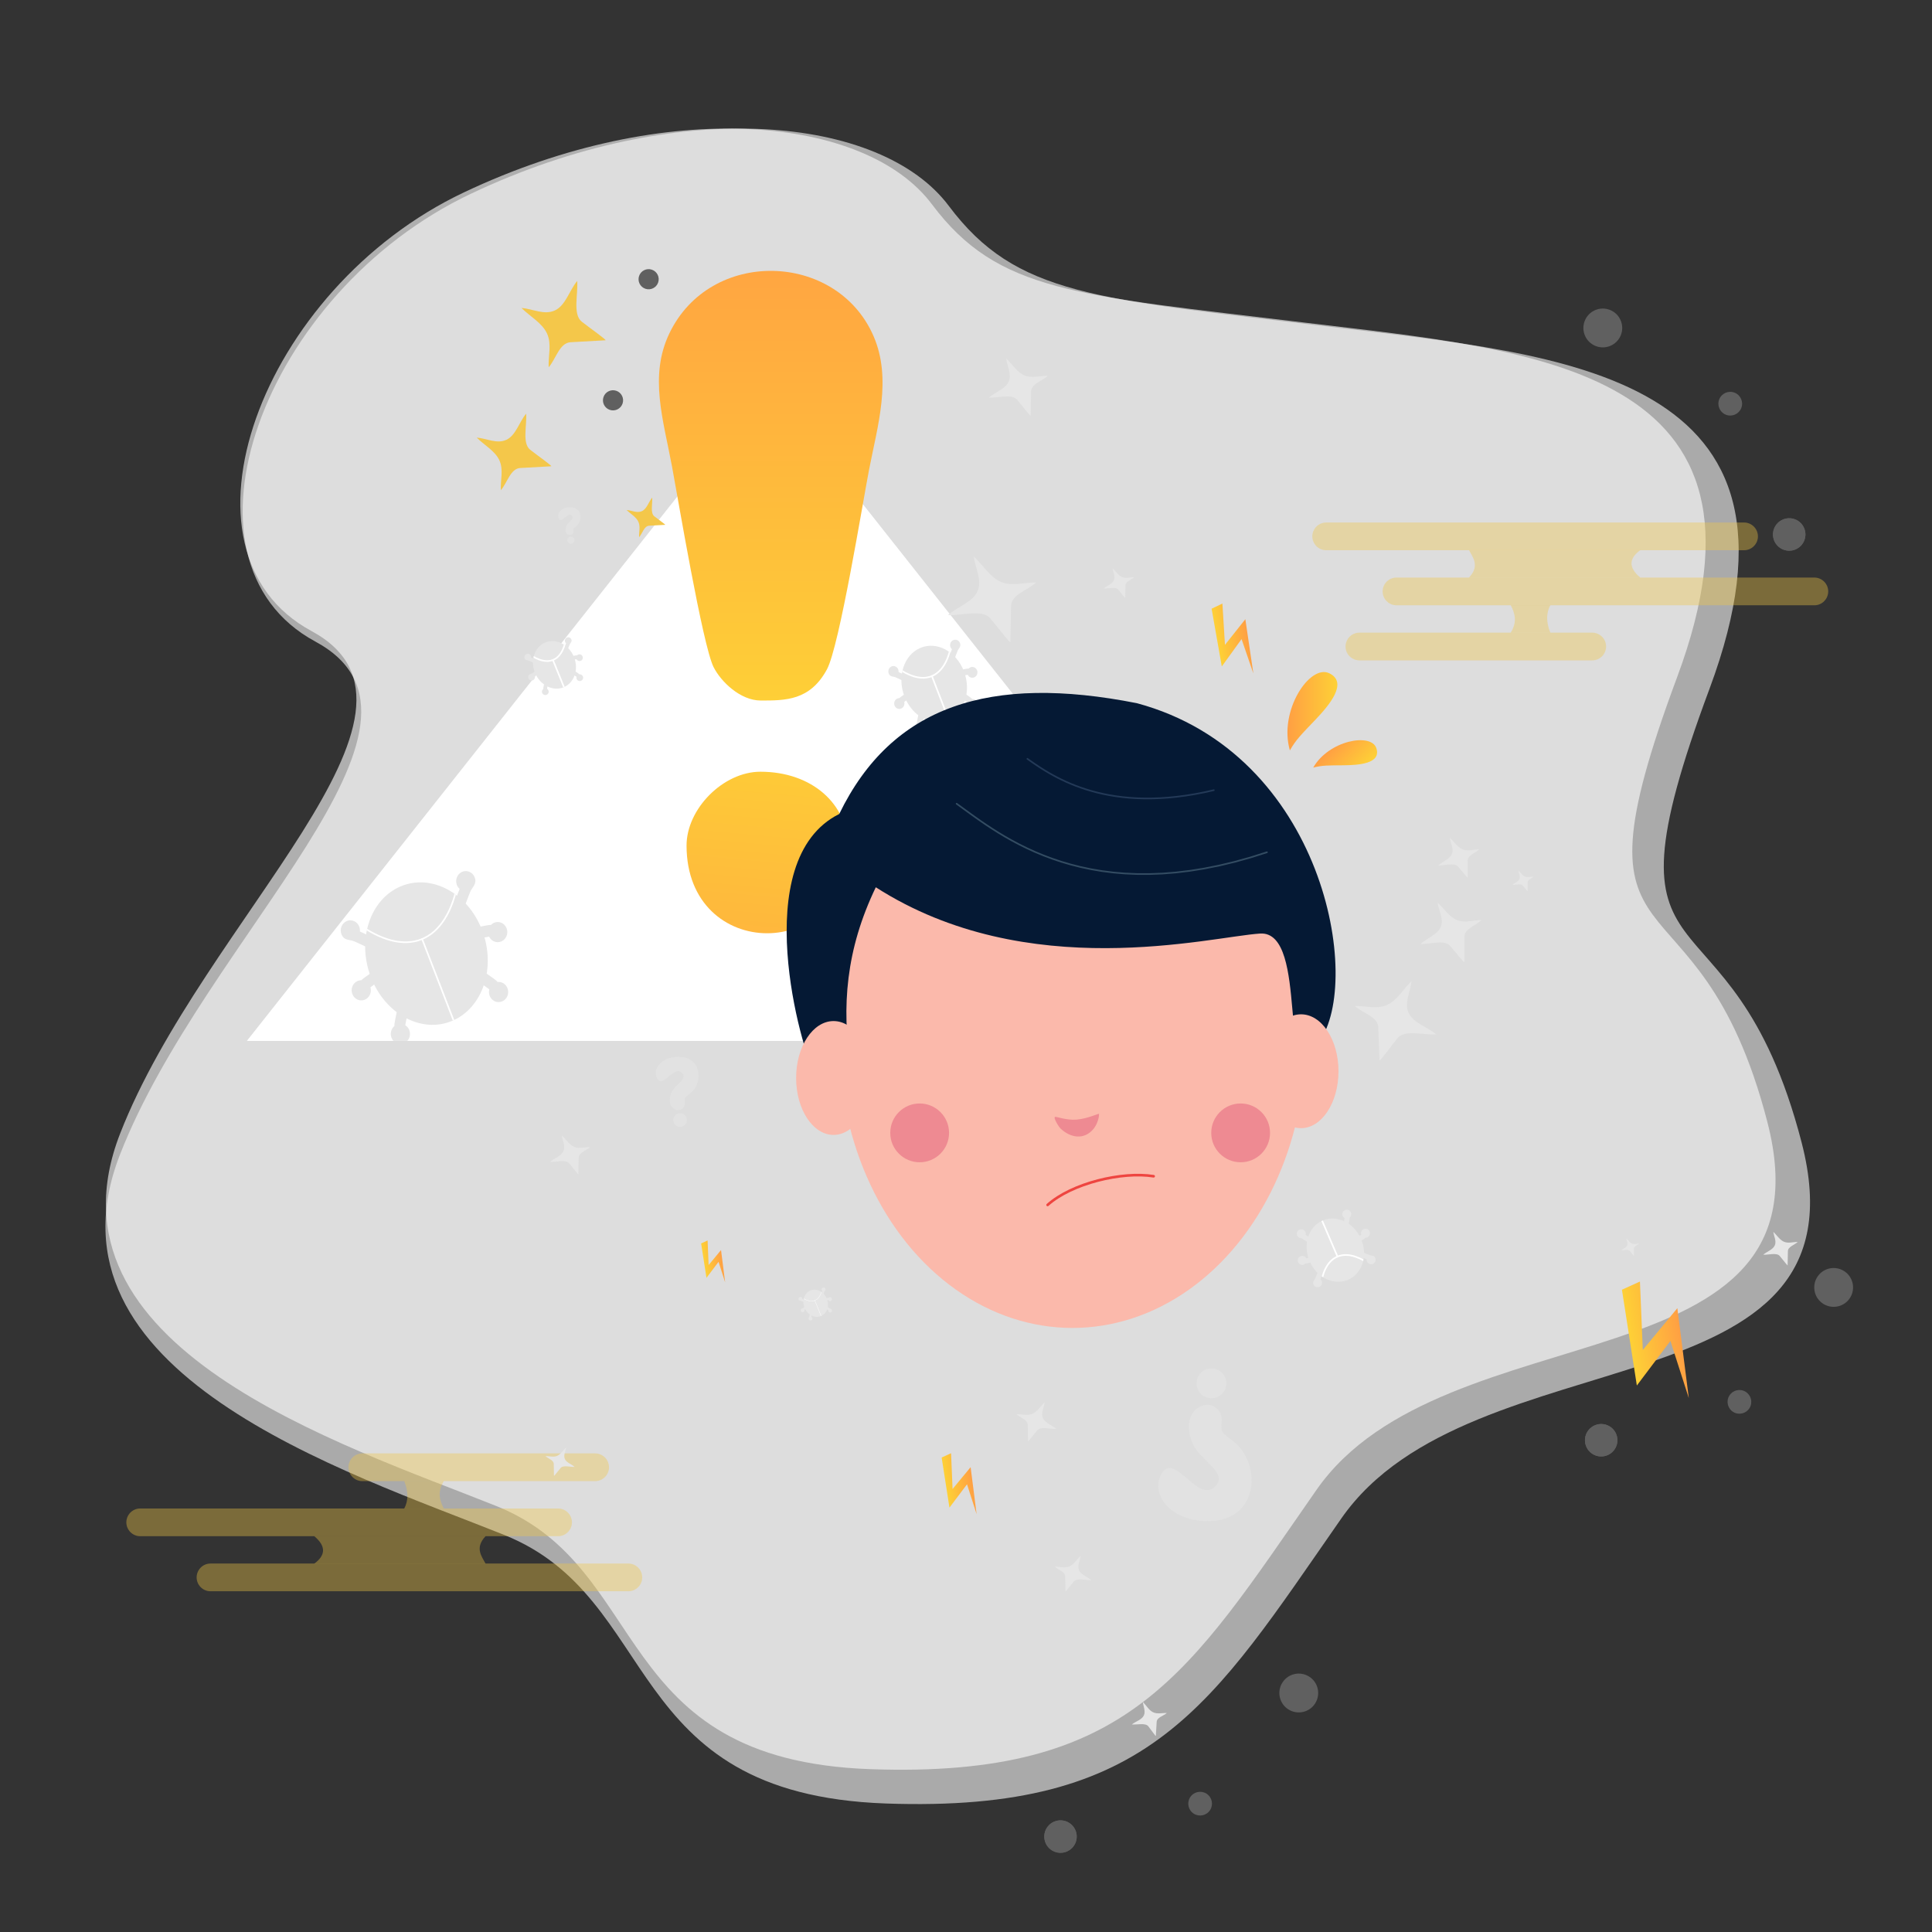 <?xml version="1.0" encoding="UTF-8"?>
<!DOCTYPE svg PUBLIC "-//W3C//DTD SVG 1.1//EN" "http://www.w3.org/Graphics/SVG/1.1/DTD/svg11.dtd">
<!-- Creator: CorelDRAW 2019 (64-Bit) -->
<svg xmlns="http://www.w3.org/2000/svg" xml:space="preserve" width="500mm" height="500mm" version="1.1" shape-rendering="geometricPrecision" text-rendering="geometricPrecision" image-rendering="optimizeQuality" fill-rule="evenodd" clip-rule="evenodd"
viewBox="0 0 50000 50000"
 xmlns:xlink="http://www.w3.org/1999/xlink">
 <rect x="0" y="0" width="50000" height="50000" fill="#333333" stroke="none"/>
 <defs>
   <clipPath id="id0">
    <path d="M-2.07 2.07l50000 0 0 50000 -50000 0 0 -50000z"/>
   </clipPath>
       <linearGradient id="id1" gradientUnits="userSpaceOnUse" x1="42189.55" y1="34821.41" x2="43532.87" y2="34598.56">
        <stop offset="0" stop-opacity="1" stop-color="#FED136"/>
        <stop offset="1" stop-opacity="1" stop-color="#FF9F43"/>
       </linearGradient>
       <linearGradient id="id2" gradientUnits="userSpaceOnUse" x1="31503.23" y1="16623.74" x2="32312.87" y2="16472.8">
        <stop offset="0" stop-opacity="1" stop-color="#FED136"/>
        <stop offset="1" stop-opacity="1" stop-color="#FF9F43"/>
       </linearGradient>
       <clipPath id="id3">
        <path d="M-2.07 1065.55l42170.54 0 0 34708.25 -42170.54 0 0 -34708.25z"/>
       </clipPath>
       <clipPath id="id4">
        <path d="M-2.07 2.07l50000 0 0 50000 -50000 0 0 -50000z"/>
       </clipPath>
      <clipPath id="id5">
       <path d="M19851.94 9912.75l6731.64 8512.76 6731.62 8512.76 -13463.26 0 -13463.27 0 6731.63 -8512.76 6731.64 -8512.76z"/>
      </clipPath>
        <clipPath id="id6">
         <path d="M10365.03 22940.89c793.58,-338.6 1737.66,165.12 2108.74,1125.04 371.08,959.93 28.64,2012.57 -764.94,2351.17 -793.58,338.6 -1737.66,-165.11 -2108.74,-1125.04 -371.08,-959.93 -28.64,-2012.57 764.94,-2351.17z"/>
        </clipPath>
        <clipPath id="id7">
         <path d="M19851.94 9912.75l6731.64 8512.76 6731.62 8512.76 -13463.26 0 -13463.27 0 6731.63 -8512.76 6731.64 -8512.76z"/>
        </clipPath>
        <clipPath id="id8">
         <path d="M23817.43 16768.37c424.61,-181.17 929.75,88.35 1128.3,601.97 198.55,513.62 15.32,1076.84 -409.29,1258.01 -424.61,181.17 -929.75,-88.34 -1128.3,-601.96 -198.55,-513.62 -15.32,-1076.85 409.29,-1258.02z"/>
        </clipPath>
        <clipPath id="id9">
         <path d="M19851.94 9912.75l6731.64 8512.76 6731.62 8512.76 -13463.26 0 -13463.27 0 6731.63 -8512.76 6731.64 -8512.76z"/>
        </clipPath>
      <clipPath id="id10">
       <path d="M-2.07 2.07l50000 0 0 50000 -50000 0 0 -50000z"/>
      </clipPath>
        <linearGradient id="id11" gradientUnits="userSpaceOnUse" x1="20355.12" y1="5164.01" x2="20355.24" y2="18695.33">
         <stop offset="0" stop-opacity="1" stop-color="#FF9F43"/>
         <stop offset="1" stop-opacity="1" stop-color="#FED136"/>
        </linearGradient>
        <linearGradient id="id12" gradientUnits="userSpaceOnUse" x1="17847.21" y1="29383.08" x2="18874.65" y2="18308.36">
         <stop offset="0" stop-opacity="1" stop-color="#FF9F43"/>
         <stop offset="1" stop-opacity="1" stop-color="#FED136"/>
        </linearGradient>
       <linearGradient id="id13" gradientUnits="userSpaceOnUse" x1="24481.73" y1="38475.29" x2="25184.26" y2="38358.74">
        <stop offset="0" stop-opacity="1" stop-color="#FED136"/>
        <stop offset="1" stop-opacity="1" stop-color="#FF9F43"/>
       </linearGradient>
       <linearGradient id="id14" gradientUnits="userSpaceOnUse" x1="18221.74" y1="32698.36" x2="18704.42" y2="32618.28">
        <stop offset="0" stop-opacity="1" stop-color="#FED136"/>
        <stop offset="1" stop-opacity="1" stop-color="#FF9F43"/>
       </linearGradient>
       <clipPath id="id15">
        <path d="M14113.81 16626.39c278.37,-113.06 609.53,55.13 739.7,375.64 130.17,320.5 10.05,671.97 -268.33,785.02 -278.37,113.06 -609.54,-55.13 -739.7,-375.63 -130.17,-320.51 -10.05,-671.98 268.33,-785.03z"/>
       </clipPath>
       <clipPath id="id16">
        <path d="M-2.07 2.07l50000 0 0 50000 -50000 0 0 -50000z"/>
       </clipPath>
       <clipPath id="id17">
        <path d="M34887.85 33120.91c-367.89,158.02 -813.59,-57.28 -995.53,-480.86 -181.94,-423.58 -31.22,-895.06 336.67,-1053.08 367.9,-158.02 813.6,57.28 995.54,480.86 181.94,423.59 31.22,895.06 -336.68,1053.08z"/>
       </clipPath>
       <clipPath id="id18">
        <path d="M-2.07 2.07l50000 0 0 50000 -50000 0 0 -50000z"/>
       </clipPath>
      <clipPath id="id19">
       <path d="M20975.33 33396.39c159.15,-64.63 348.47,31.52 422.89,214.76 74.42,183.23 5.74,384.16 -153.4,448.8 -159.15,64.63 -348.48,-31.52 -422.89,-214.76 -74.42,-183.23 -5.75,-384.16 153.4,-448.8z"/>
      </clipPath>
      <clipPath id="id20">
       <path d="M-2.07 2.07l50000 0 0 50000 -50000 0 0 -50000z"/>
      </clipPath>
        <linearGradient id="id21" gradientUnits="userSpaceOnUse" x1="33318.86" y1="18406.21" x2="34611" y2="18406.21">
         <stop offset="0" stop-opacity="1" stop-color="#FF9F43"/>
         <stop offset="1" stop-opacity="1" stop-color="#FED136"/>
        </linearGradient>
        <linearGradient id="id22" gradientUnits="userSpaceOnUse" x1="34507.01" y1="19292.5" x2="35193.55" y2="19999.49">
         <stop offset="0" stop-opacity="1" stop-color="#FF9F43"/>
         <stop offset="1" stop-opacity="1" stop-color="#FED136"/>
        </linearGradient>
 </defs>
 <g id="Layer_x0020_1">
  <g>
  </g>
  <g clip-path="url(#id0)">
   <g>
    <g id="_1713442068816">
     <g>
      <path fill="#F4F4F4" fill-opacity="0.62" d="M8162.2 16604.16c-3893.39,-2101.22 -1352.32,-9042.37 4023.69,-11589.48 5376.02,-2547.11 10619.27,-2020.14 12368.34,313.37 1749.08,2333.5 3793.48,2397.5 9875.02,3129.29 6081.55,731.79 12862.27,1179.89 9813.24,9367.2 -3049.02,8187.31 541.36,4633.18 2383.57,11743.88 1842.22,7110.7 -8532.85,4879.11 -11910.88,9726.34 -3378.03,4847.23 -4898.82,7626.48 -11794.21,7379.39 -6895.4,-247.1 -5770.86,-5309.18 -9875.02,-6951.64 -4104.16,-1642.45 -12144.82,-4188.72 -9941.38,-9840.7 2203.44,-5651.98 8951.03,-11176.42 5057.63,-13277.65z"/>
      <path fill="#FCFCFC" fill-opacity="0.62" d="M8062.52 16332.12c-3813.58,-2058.15 -1324.6,-8857 3941.2,-11351.89 5265.81,-2494.9 10401.57,-1978.73 12114.79,306.94 1713.22,2285.67 3715.71,2348.35 9672.58,3065.14 5956.87,716.79 12598.58,1155.71 9612.07,9175.17 -2986.52,8019.47 530.26,4538.2 2334.7,11503.13 1804.45,6964.93 -8357.93,4779.09 -11666.7,9526.95 -3308.78,4747.86 -4798.39,7470.14 -11552.43,7228.11 -6754.04,-242.04 -5652.55,-5200.34 -9672.58,-6809.13 -4020.03,-1608.78 -11895.85,-4102.85 -9737.58,-9638.97 2158.27,-5536.11 8767.53,-10947.3 4953.95,-13005.45z"/>
     </g>
     <g>
      <path fill="#F4C74A" fill-opacity="0.212" d="M15402.61 37613.98l-6025.7 0c-197.2,0 -358.55,161.33 -358.55,358.54l0 0.06c0,197.21 161.35,358.54 358.55,358.54l6025.7 0c197.21,0 358.55,-161.33 358.55,-358.54l0 -0.06c0,-197.21 -161.34,-358.54 -358.55,-358.54z"/>
      <path fill="#F4C74A" fill-opacity="0.212" d="M14442.83 39039.56l-10814.17 0c-197.16,0 -358.57,161.33 -358.57,358.54l0 0.06c0,197.21 161.41,358.54 358.57,358.54l10814.17 0c197.28,0 358.57,-161.33 358.57,-358.54l0 -0.06c0,-197.21 -161.29,-358.54 -358.57,-358.54z"/>
      <path fill="#F4C74A" fill-opacity="0.212" d="M16261.95 40464.34l-10814.17 0c-197.16,0 -358.57,161.33 -358.57,358.54l0 0.05c0,197.22 161.41,358.54 358.57,358.54l10814.17 0c197.28,0 358.57,-161.32 358.57,-358.54l0 -0.05c0,-197.21 -161.29,-358.54 -358.57,-358.54z"/>
      <path fill="#F4C74A" fill-opacity="0.212" d="M11486.51 38331.12c-341.6,0 -683.13,0 -1024.73,0 110.88,273.21 107.44,508.91 0,710.41 341.6,0 683.13,0 1024.73,0 -110.96,-211.04 -172.63,-433.46 0,-710.41z"/>
      <path fill="#F4C74A" fill-opacity="0.212" d="M12565.88 39756.21c-1477.57,0 -2954.82,0 -4432.4,0 327.37,273.21 277.56,508.97 0,710.41 1477.58,0 2954.83,0 4432.4,0 -100.87,-189.46 -284.86,-407.16 0,-710.41z"/>
      <path fill="#F4C74A" fill-opacity="0.212" d="M15402.61 37613.98l-6025.7 0c-197.2,0 -358.55,161.33 -358.55,358.54l0 0.06c0,197.21 161.35,358.54 358.55,358.54l6025.7 0c197.21,0 358.55,-161.33 358.55,-358.54l0 -0.06c0,-197.21 -161.34,-358.54 -358.55,-358.54z"/>
      <path fill="#F4C74A" fill-opacity="0.212" d="M14442.83 39039.56l-10814.17 0c-197.16,0 -358.57,161.33 -358.57,358.54l0 0.06c0,197.21 161.41,358.54 358.57,358.54l10814.17 0c197.28,0 358.57,-161.33 358.57,-358.54l0 -0.06c0,-197.21 -161.29,-358.54 -358.57,-358.54z"/>
      <path fill="#F4C74A" fill-opacity="0.212" d="M16261.95 40464.34l-10814.17 0c-197.16,0 -358.57,161.33 -358.57,358.54l0 0.05c0,197.22 161.41,358.54 358.57,358.54l10814.17 0c197.28,0 358.57,-161.32 358.57,-358.54l0 -0.05c0,-197.21 -161.29,-358.54 -358.57,-358.54z"/>
      <path fill="#F4C74A" fill-opacity="0.212" d="M11486.51 38331.12c-341.6,0 -683.13,0 -1024.73,0 110.88,273.21 107.44,508.91 0,710.41 341.6,0 683.13,0 1024.73,0 -110.96,-211.04 -172.63,-433.46 0,-710.41z"/>
      <path fill="#F4C74A" fill-opacity="0.212" d="M12565.88 39756.21c-1477.57,0 -2954.82,0 -4432.4,0 327.37,273.21 277.56,508.97 0,710.41 1477.58,0 2954.83,0 4432.4,0 -100.87,-189.46 -284.86,-407.16 0,-710.41z"/>
     </g>
     <g>
      <path fill="#F4C74A" fill-opacity="0.212" d="M35181.27 17090.2l6025.7 0c197.2,0 358.55,-161.33 358.55,-358.54l0 -0.06c0,-197.21 -161.35,-358.54 -358.55,-358.54l-6025.7 0c-197.21,0 -358.55,161.33 -358.55,358.54l0 0.06c0,197.21 161.34,358.54 358.55,358.54z"/>
      <path fill="#F4C74A" fill-opacity="0.212" d="M36141.05 15664.61l10814.17 0c197.16,0 358.57,-161.32 358.57,-358.54l0 -0.05c0,-197.21 -161.41,-358.54 -358.57,-358.54l-10814.17 0c-197.28,0 -358.57,161.33 -358.57,358.54l0 0.05c0,197.22 161.29,358.54 358.57,358.54z"/>
      <path fill="#F4C74A" fill-opacity="0.212" d="M34321.93 14239.84l10814.17 0c197.16,0 358.57,-161.33 358.57,-358.54l0 -0.06c0,-197.21 -161.41,-358.53 -358.57,-358.53l-10814.17 0c-197.28,0 -358.57,161.32 -358.57,358.53l0 0.06c0,197.21 161.29,358.54 358.57,358.54z"/>
      <path fill="#F4C74A" fill-opacity="0.212" d="M39097.37 16373.06c341.6,0 683.13,0 1024.73,0 -110.88,-273.21 -107.44,-508.91 0,-710.41 -341.6,0 -683.13,0 -1024.73,0 110.96,211.04 172.63,433.46 0,710.41z"/>
      <path fill="#F4C74A" fill-opacity="0.212" d="M38018 14947.97c1477.57,0 2954.82,0 4432.4,0 -327.37,-273.21 -277.56,-508.97 0,-710.41 -1477.58,0 -2954.83,0 -4432.4,0 100.87,189.46 284.86,407.16 0,710.41z"/>
      <path fill="#F4C74A" fill-opacity="0.212" d="M35181.27 17090.2l6025.7 0c197.2,0 358.55,-161.33 358.55,-358.54l0 -0.06c0,-197.21 -161.35,-358.54 -358.55,-358.54l-6025.7 0c-197.21,0 -358.55,161.33 -358.55,358.54l0 0.06c0,197.21 161.34,358.54 358.55,358.54z"/>
      <path fill="#F4C74A" fill-opacity="0.212" d="M36141.05 15664.61l10814.17 0c197.16,0 358.57,-161.32 358.57,-358.54l0 -0.05c0,-197.21 -161.41,-358.54 -358.57,-358.54l-10814.17 0c-197.28,0 -358.57,161.33 -358.57,358.54l0 0.05c0,197.22 161.29,358.54 358.57,358.54z"/>
      <path fill="#F4C74A" fill-opacity="0.212" d="M34321.93 14239.84l10814.17 0c197.16,0 358.57,-161.33 358.57,-358.54l0 -0.06c0,-197.21 -161.41,-358.53 -358.57,-358.53l-10814.17 0c-197.28,0 -358.57,161.32 -358.57,358.53l0 0.06c0,197.21 161.29,358.54 358.57,358.54z"/>
      <path fill="#F4C74A" fill-opacity="0.212" d="M39097.37 16373.06c341.6,0 683.13,0 1024.73,0 -110.88,-273.21 -107.44,-508.91 0,-710.41 -341.6,0 -683.13,0 -1024.73,0 110.96,211.04 172.63,433.46 0,710.41z"/>
      <path fill="#F4C74A" fill-opacity="0.212" d="M38018 14947.97c1477.57,0 2954.82,0 4432.4,0 -327.37,-273.21 -277.56,-508.97 0,-710.41 -1477.58,0 -2954.83,0 -4432.4,0 100.87,189.46 284.86,407.16 0,710.41z"/>
     </g>
     <g>
      <path fill="#606060" d="M41014.07 8301.17c103.13,-257.59 395.55,-382.8 653.15,-279.67 257.59,103.14 382.8,395.55 279.66,653.15 -103.13,257.59 -395.55,382.8 -653.14,279.67 -257.6,-103.14 -382.81,-395.55 -279.67,-653.15z"/>
      <path fill="#606060" d="M44493.76 10333.51c-63,157.34 13.48,335.95 170.82,398.95 157.34,62.99 335.95,-13.49 398.95,-170.83 62.99,-157.34 -13.49,-335.95 -170.83,-398.94 -157.34,-63 -335.95,13.48 -398.94,170.82z"/>
      <path fill="#606060" d="M45914.66 13676.19c86.19,-215.27 330.56,-319.9 545.83,-233.71 215.26,86.19 319.9,330.56 233.71,545.82 -86.19,215.27 -330.56,319.91 -545.82,233.72 -215.27,-86.19 -319.91,-330.56 -233.72,-545.83z"/>
      <path fill="#606060" d="M45914.66 13676.19c86.19,-215.27 330.56,-319.9 545.83,-233.71 215.26,86.19 319.9,330.56 233.71,545.82 -86.19,215.27 -330.56,319.91 -545.82,233.72 -215.27,-86.19 -319.91,-330.56 -233.72,-545.83z"/>
     </g>
     <g>
      <path fill="#606060" d="M47710.29 32886.01c238.9,141.13 318.16,449.2 177.03,688.1 -141.14,238.9 -449.2,318.15 -688.1,177.02 -238.9,-141.13 -318.16,-449.19 -177.02,-688.09 141.13,-238.91 449.19,-318.16 688.09,-177.03z"/>
      <path fill="#606060" d="M45172.12 36015.92c-145.92,-86.2 -334.09,-37.8 -420.29,108.13 -86.21,145.92 -37.8,334.08 108.12,420.29 145.92,86.2 334.09,37.79 420.3,-108.13 86.2,-145.92 37.79,-334.09 -108.13,-420.29z"/>
      <path fill="#606060" d="M41652.15 36911.62c199.65,117.94 265.88,375.39 147.93,575.04 -117.94,199.64 -375.38,265.87 -575.03,147.93 -199.65,-117.94 -265.88,-375.39 -147.94,-575.03 117.95,-199.65 375.39,-265.88 575.04,-147.94z"/>
      <path fill="#606060" d="M41652.15 36911.62c199.65,117.94 265.88,375.39 147.93,575.04 -117.94,199.64 -375.38,265.87 -575.03,147.93 -199.65,-117.94 -265.88,-375.39 -147.94,-575.03 117.95,-199.65 375.39,-265.88 575.04,-147.94z"/>
     </g>
     <g>
      <polygon fill="url(#id1)" points="41975.59,33377.6 42441.55,33166.04 42515.41,34936.71 43409.59,33855.41 43706.32,36183.34 43230.7,34703.04 42361.34,35856.91 "/>
      <polygon fill="url(#id2)" points="31356.45,15753.23 31635.68,15619.69 31701.67,16689.54 32229.37,16024.89 32436.85,17429.05 32131.4,16539.62 31619.59,17247.85 "/>
      <g>
      </g>
    
      <g clip-path="url(#id4)">
      </g>
      <polygon fill="white" points="19851.94,9912.75 26583.58,18425.51 33315.2,26938.27 19851.94,26938.27 6388.67,26938.27 13120.3,18425.51 "/>
     </g>
     <g clip-path="url(#id5)">
      <g>
       <g>
        <path id="1" fill="#E6E6E6" d="M9313.76 24106.97l251.8 116.43c70.42,32.58 102.68,119.74 71.66,193.76l-0.02 0.04c-31,73.98 -113.97,107.87 -184.42,75.31l-271.35 -125.5c-125.38,-58.04 -277.99,-15.38 -345.31,-189.54 -51.67,-133.66 9.6,-286.05 136.81,-340.33 127.22,-54.28 272.28,10.08 323.94,143.73 16.01,41.4 21.14,84.59 16.89,126.1z"/>
        <path fill="#E6E6E6" d="M10455.48 26999.63c127.22,-54.29 188.48,-206.68 136.82,-340.33 -21.31,-55.13 -58.49,-98.43 -103.78,-126.53l52.57 -279.53c14.9,-79.35 -34.67,-157.02 -110.15,-172.69l-0.06 0c-75.47,-15.67 -149.45,36.36 -164.35,115.68 -13.47,71.57 -67.18,297.29 -58.49,356.15 -84.79,70.15 -119.13,193.22 -76.5,303.51 51.67,133.65 196.72,198.02 323.94,143.74z"/>
        <path fill="#E6E6E6" d="M9442.76 25871.12c120.83,-51.55 182.13,-191.58 143.72,-320.05l194.86 -140.79c63.42,-45.81 79.6,-137.79 36,-204.41l-0.04 -0.02c-43.6,-66.62 -131.14,-83.66 -194.54,-37.82 -60.9,43.99 -228.16,150.93 -269.43,199.83 -32.49,-0.6 -65.66,5.56 -97.69,19.22 -127.21,54.28 -188.48,206.68 -136.82,340.3 51.67,133.66 196.72,198.02 323.94,143.74z"/>
        <path fill="#E6E6E6" d="M11895.56 23005.38l-103.23 267.91c-28.86,74.94 5.87,161.05 77.23,191.39l0.03 0.01c71.33,30.32 153.3,-6.16 182.18,-81.11l111.22 -288.73c51.36,-133.45 189.07,-214.66 121.74,-388.82 -51.67,-133.65 -196.72,-198.02 -323.94,-143.74 -127.22,54.29 -188.48,206.68 -136.81,340.33 16,41.4 40.98,76.12 71.58,102.76z"/>
        <path fill="#E6E6E6" d="M12996.91 25915.26c-127.21,54.28 -272.27,-10.08 -323.93,-143.74 -21.32,-55.13 -23.4,-113.39 -9.58,-166.72l-223.21 -161.86c-63.34,-45.97 -79.35,-137.95 -35.65,-204.47l0.04 -0.05c43.71,-66.52 131.27,-83.41 194.59,-37.47 57.16,41.44 245.45,163.9 278.29,212.45 107.35,-11.82 213.64,51.25 256.27,161.53 51.67,133.66 -9.6,286.05 -136.82,340.33z"/>
        <path fill="#E6E6E6" d="M12973.91 24364.47c-120.83,51.55 -257.71,-3.91 -315.44,-124.14l-233.12 41.82c-75.86,13.61 -148.5,-40.47 -161.46,-120.16l0.01 -0.04c-12.96,-79.7 38.49,-156.03 114.35,-169.62 72.86,-13.08 263.73,-58.94 325.76,-54.12 22.89,-24.23 50.76,-44.12 82.78,-57.78 127.22,-54.28 272.27,10.08 323.93,143.71 51.67,133.66 -9.6,286.05 -136.81,340.33z"/>
        <path fill="#E6E6E6" d="M10365.03 22940.89c793.58,-338.6 1737.66,165.12 2108.74,1125.04 371.08,959.93 28.64,2012.57 -764.94,2351.17 -793.58,338.6 -1737.66,-165.11 -2108.74,-1125.04 -371.08,-959.93 -28.64,-2012.57 764.94,-2351.17z"/>
       </g>
       <g clip-path="url(#id6)">
        <g>
         <path id="1" fill="none" stroke="white" stroke-width="42.33" stroke-linecap="round" stroke-linejoin="round" stroke-miterlimit="22.926" d="M9203.89 23861.41c1299.98,974.51 2368.03,580.83 2662.14,-1098.36"/>
         <line fill="none" stroke="white" stroke-width="42.33" stroke-linecap="round" stroke-linejoin="round" stroke-miterlimit="22.926" x1="10924.52" y1="24302.32" x2="11859.86" y2= "26721.91" />
        </g>
       </g>
       <g clip-path="url(#id7)">
        <path fill="none" d="M10365.03 22940.89c793.58,-338.6 1737.66,165.12 2108.74,1125.04 371.08,959.93 28.64,2012.57 -764.94,2351.17 -793.58,338.6 -1737.66,-165.11 -2108.74,-1125.04 -371.08,-959.93 -28.64,-2012.57 764.94,-2351.17z"/>
       </g>
       <g>
        <path fill="#E6E6E6" d="M23254.93 17392.3l134.73 62.29c37.68,17.43 54.94,64.07 38.34,103.67l0 0.02c-16.59,39.59 -60.99,57.72 -98.68,40.3l-145.19 -67.15c-67.08,-31.05 -148.74,-8.23 -184.76,-101.42 -27.65,-71.51 5.13,-153.05 73.2,-182.09 68.07,-29.05 145.69,5.39 173.33,76.91 8.56,22.15 11.31,45.26 9.03,67.47z"/>
        <path fill="#E6E6E6" d="M23865.83 18940.04c68.06,-29.05 100.84,-110.58 73.2,-182.1 -11.4,-29.5 -31.3,-52.66 -55.53,-67.7l28.13 -149.56c7.97,-42.46 -18.55,-84.02 -58.93,-92.4l-0.04 0c-40.38,-8.39 -79.96,19.45 -87.94,61.9 -7.2,38.29 -35.94,159.06 -31.29,190.55 -45.37,37.54 -63.74,103.39 -40.93,162.4 27.64,71.51 105.26,105.95 173.33,76.91z"/>
        <path fill="#E6E6E6" d="M23323.96 18336.22c64.65,-27.58 97.45,-102.51 76.9,-171.25l104.26 -75.33c33.93,-24.51 42.59,-73.72 19.26,-109.37l-0.02 -0.01c-23.33,-35.64 -70.17,-44.76 -104.09,-20.24 -32.59,23.54 -122.08,80.76 -144.16,106.92 -17.39,-0.31 -35.14,2.98 -52.27,10.29 -68.07,29.04 -100.85,110.58 -73.21,182.08 27.65,71.52 105.26,105.95 173.33,76.91z"/>
        <path fill="#E6E6E6" d="M24636.35 16802.88l-55.23 143.35c-15.44,40.09 3.14,86.17 41.32,102.4l0.02 0.01c38.17,16.22 82.02,-3.3 97.48,-43.4l59.51 -154.49c27.48,-71.4 101.16,-114.85 65.13,-208.04 -27.64,-71.51 -105.25,-105.95 -173.32,-76.91 -68.07,29.04 -100.85,110.58 -73.21,182.1 8.56,22.15 21.93,40.73 38.3,54.98z"/>
        <path fill="#E6E6E6" d="M25225.64 18359.84c-68.07,29.04 -145.68,-5.4 -173.32,-76.91 -11.41,-29.5 -12.52,-60.67 -5.13,-89.2l-119.43 -86.61c-33.89,-24.6 -42.46,-73.82 -19.07,-109.41l0.02 -0.02c23.38,-35.59 70.24,-44.63 104.12,-20.05 30.58,22.17 131.33,87.69 148.9,113.67 57.43,-6.32 114.31,27.42 137.12,86.43 27.64,71.52 -5.14,153.05 -73.21,182.1z"/>
        <path fill="#E6E6E6" d="M25213.33 17530.07c-64.65,27.59 -137.89,-2.09 -168.77,-66.42l-124.74 22.38c-40.58,7.28 -79.45,-21.66 -86.39,-64.3l0.01 -0.02c-6.94,-42.64 20.59,-83.49 61.18,-90.76 38.98,-6.99 141.11,-31.53 174.3,-28.95 12.25,-12.97 27.16,-23.61 44.3,-30.92 68.07,-29.04 145.68,5.4 173.32,76.9 27.64,71.51 -5.14,153.05 -73.21,182.09z"/>
        <path fill="#E6E6E6" d="M23817.43 16768.37c424.61,-181.17 929.75,88.35 1128.3,601.97 198.55,513.62 15.32,1076.84 -409.29,1258.01 -424.61,181.17 -929.75,-88.34 -1128.3,-601.96 -198.55,-513.62 -15.32,-1076.85 409.29,-1258.02z"/>
       </g>
       <g clip-path="url(#id8)">
        <g>
         <path id="1" fill="none" stroke="white" stroke-width="42.33" stroke-linecap="round" stroke-linejoin="round" stroke-miterlimit="22.926" d="M23196.15 17260.91c695.57,521.42 1267.04,310.77 1424.4,-587.69"/>
         <line fill="none" stroke="white" stroke-width="42.33" stroke-linecap="round" stroke-linejoin="round" stroke-miterlimit="22.926" x1="24116.79" y1="17496.82" x2="24617.25" y2= "18791.45" />
        </g>
       </g>
       <g clip-path="url(#id9)">
        <path fill="none" d="M23817.43 16768.37c424.61,-181.17 929.75,88.35 1128.3,601.97 198.55,513.62 15.32,1076.84 -409.29,1258.01 -424.61,181.17 -929.75,-88.34 -1128.3,-601.96 -198.55,-513.62 -15.32,-1076.85 409.29,-1258.02z"/>
       </g>
      </g>
     </g>
     <g clip-path="url(#id10)">
      <polygon fill="none" points="19851.94,9912.75 26583.58,18425.51 33315.2,26938.27 19851.94,26938.27 6388.67,26938.27 13120.3,18425.51 "/>
      <g>
       <path fill="url(#id11)" d="M19688.95 18129.6c634.72,0 1274.76,4.6 1712.06,-806.09 323.4,-599.55 925.71,-4315.86 1089.27,-5162.71 218.57,-1131.73 597.73,-2354.09 116.92,-3461.92 -952.94,-2195.62 -4233.31,-2286.13 -5289.08,-60.4 -522.53,1101.58 -151.62,2224.42 76.43,3449.54 145.39,781.05 790.75,4620.66 1073.66,5178.29 192.24,378.88 692.79,863.29 1220.74,863.29z"/>
       <path fill="url(#id12)" d="M17767.92 21882.52c0,3026.87 4168.01,3026.87 4168.01,0 0,-1062.91 -912.74,-1910.32 -2257.68,-1910.32 -955.25,0 -1910.33,955.08 -1910.33,1910.32z"/>
      </g>
      <polygon fill="url(#id13)" points="24369.83,37720.2 24613.52,37609.56 24652.15,38535.59 25119.79,37970.08 25274.97,39187.56 25026.23,38413.38 24571.57,39016.84 "/>
      <polygon fill="url(#id14)" points="18144.86,32179.57 18312.29,32103.55 18338.83,32739.79 18660.12,32351.25 18766.74,33187.73 18595.84,32655.82 18283.46,33070.43 "/>
      <path fill="#E6E6E6" fill-opacity="0.561" d="M30074.19 38118.07c349.89,-538.84 952.67,867.94 1408.44,311.74 205.15,-250.37 -147.31,-488.2 -443.18,-810.9 -356.03,-388.32 -398.27,-1080.57 86.11,-1243.66 267.41,-90.05 524.2,138.42 492.45,418.28 -32.3,284.65 -3.01,264.5 312.37,519.73 722.18,584.45 623.74,1942.24 -493.1,2043.22 -1116.84,100.98 -1712.98,-699.57 -1363.09,-1238.41z"/>
      <path fill="#E6E6E6" fill-opacity="0.561" d="M31351.91 36186.05c212.85,0 385.4,-172.55 385.4,-385.4 0,-212.85 -172.55,-385.41 -385.4,-385.41 -212.86,0 -385.41,172.56 -385.41,385.41 0,212.85 172.55,385.4 385.41,385.4z"/>
      <path fill="#E6E6E6" d="M25911.71 15061.89c288.08,119.74 602.41,7.51 903.61,11.28 -216.32,203.23 -643.1,312.96 -648.97,609.68l-18.5 935.04c-0.9,45.61 -347.07,-410.55 -520.55,-615.8 -202.73,-239.85 -734.21,-69.13 -1093.38,-82.8 250.44,-222.56 644.79,-333.59 767.21,-625.84 122.42,-292.26 -65.74,-593.76 -98.6,-890.64 236.39,219.7 421.11,539.34 709.18,659.08z"/>
      <path fill="#E6E6E6" d="M26514.19 9716.79c192.64,80.07 402.84,5.02 604.26,7.54 -144.66,135.9 -430.06,209.29 -433.98,407.71l-12.37 625.29c-0.6,30.5 -232.1,-274.55 -348.11,-411.8 -135.57,-160.4 -490.99,-46.24 -731.18,-55.38 167.48,-148.83 431.2,-223.08 513.06,-418.52 81.87,-195.44 -43.96,-397.06 -65.94,-595.59 158.08,146.92 281.61,360.67 474.26,440.75z"/>
      <path fill="#E6E6E6" d="M29039.41 14934.31c99.73,41.45 208.56,2.6 312.84,3.9 -74.89,70.36 -222.65,108.35 -224.68,211.08l-6.41 323.73c-0.31,15.79 -120.16,-142.14 -180.22,-213.2 -70.19,-83.04 -254.2,-23.94 -378.55,-28.67 86.71,-77.05 223.24,-115.49 265.62,-216.68 42.39,-101.18 -22.76,-205.57 -34.14,-308.35 81.85,76.07 145.8,186.73 245.54,228.19z"/>
      <path fill="#E6E6E6" d="M37711.61 23813.89c203.24,79.77 421.62,-3.14 632.43,-4.7 -148.53,145.22 -445.63,227.95 -445.6,435.65l0.09 654.52c0.01,31.92 -248.58,-282.43 -372.82,-423.63 -145.2,-165 -514.71,-38.14 -766.22,-42.7 172.14,-159.22 446.53,-242.4 528.11,-448.6 81.59,-206.21 -54.27,-414.55 -81.41,-621.82 168.47,150.43 302.18,371.52 505.42,451.28z"/>
      <path fill="#E6E6E6" d="M37858.51 21984.24c135.91,53.34 281.95,-2.1 422.92,-3.15 -99.32,97.11 -298,152.44 -297.98,291.33l0.06 437.7c0,21.35 -166.23,-188.87 -249.32,-283.29 -97.09,-110.35 -344.19,-25.51 -512.38,-28.56 115.11,-106.47 298.6,-162.1 353.16,-299.99 54.56,-137.9 -36.3,-277.22 -54.44,-415.83 112.66,100.6 202.07,248.44 337.98,301.79z"/>
      <path fill="#E6E6E6" d="M39470.78 22687.06c70.37,27.62 145.98,-1.09 218.96,-1.63 -51.42,50.28 -154.28,78.92 -154.27,150.83l0.03 226.61c0,11.05 -86.06,-97.79 -129.08,-146.67 -50.27,-57.13 -178.2,-13.21 -265.27,-14.78 59.59,-55.13 154.59,-83.93 182.84,-155.32 28.24,-71.39 -18.79,-143.52 -28.19,-215.28 58.33,52.08 104.62,128.62 174.98,156.24z"/>
      <path fill="#E6E6E6" d="M14860.64 29681.16c130.79,54.36 273.51,3.41 410.26,5.12 -98.22,92.27 -291.99,142.09 -294.65,276.81l-8.4 424.53c-0.41,20.71 -157.58,-186.4 -236.34,-279.58 -92.05,-108.9 -333.36,-31.39 -496.43,-37.6 113.71,-101.05 292.75,-151.46 348.34,-284.15 55.58,-132.69 -29.85,-269.58 -44.77,-404.37 107.33,99.75 191.19,244.87 321.99,299.24z"/>
      <path fill="#E6E6E6" d="M46171.22 32137.31c112.65,46.82 235.57,2.93 353.36,4.41 -84.59,79.47 -251.49,122.38 -253.79,238.42l-7.23 365.65c-0.35,17.84 -135.73,-160.55 -203.57,-240.81 -79.28,-93.8 -287.12,-27.04 -427.58,-32.38 97.94,-87.03 252.16,-130.45 300.03,-244.74 47.87,-114.29 -25.71,-232.2 -38.56,-348.29 92.44,85.91 164.68,210.91 277.34,257.74z"/>
      <path fill="#E6E6E6" d="M42235.66 32183.85c58.32,24.24 121.96,1.52 182.95,2.28 -43.8,41.15 -130.21,63.36 -131.39,123.44l-3.75 189.3c-0.18,9.24 -70.27,-83.12 -105.39,-124.67 -41.05,-48.56 -148.65,-14 -221.37,-16.77 50.71,-45.05 130.55,-67.53 155.33,-126.7 24.79,-59.17 -13.31,-120.22 -19.96,-180.32 47.86,44.48 85.26,109.19 143.58,133.44z"/>
      <path fill="#E6E6E6" fill-opacity="0.561" d="M17015.61 27924.18c160.52,247.2 437.04,-398.16 646.12,-143 94.12,114.85 -67.57,223.95 -203.3,371.99 -163.33,178.15 -182.71,495.72 39.5,570.54 122.67,41.3 240.48,-63.5 225.91,-191.89 -14.82,-130.59 -1.38,-121.34 143.3,-238.43 331.3,-268.11 286.14,-891 -226.21,-937.33 -512.35,-46.32 -785.83,320.93 -625.32,568.12z"/>
      <path fill="#E6E6E6" fill-opacity="0.561" d="M17601.77 28810.5c97.64,0 176.8,79.16 176.8,176.8 0,97.65 -79.16,176.81 -176.8,176.81 -97.65,0 -176.81,-79.16 -176.81,-176.81 0,-97.64 79.16,-176.8 176.81,-176.8z"/>
      <g>
       <path fill="#E6E6E6" fill-opacity="0.561" d="M14469.25 13426.1c83.59,128.73 227.6,-207.35 336.49,-74.47 49.01,59.81 -35.2,116.63 -105.88,193.73 -85.06,92.77 -95.15,258.15 20.57,297.11 63.89,21.52 125.23,-33.06 117.65,-99.93 -7.72,-68 -0.72,-63.19 74.63,-124.16 172.53,-139.63 149.01,-464.02 -117.81,-488.14 -266.82,-24.13 -409.24,167.13 -325.65,295.86z"/>
       <path fill="#E6E6E6" fill-opacity="0.561" d="M14774.51 13887.67c50.85,0 92.07,41.23 92.07,92.08 0,50.85 -41.22,92.08 -92.07,92.08 -50.86,0 -92.08,-41.23 -92.08,-92.08 0,-50.85 41.22,-92.08 92.08,-92.08z"/>
      </g>
      <path fill="#E6E6E6" d="M35891.06 26010.27c-261.59,114.89 -551.46,17.87 -827.19,26.8 201.78,182.15 594.57,274.84 605.35,546.43l34 855.83c1.65,41.75 310.31,-382.25 465.41,-573.35 181.26,-223.32 671.03,-76.7 999.66,-95.76 -233.39,-199.22 -596.5,-293.69 -713.93,-559.06 -117.42,-265.38 49.37,-544.88 74.05,-817.32 -212.45,205.48 -375.76,501.54 -637.35,616.43z"/>
      <path fill="#E6E6E6" d="M14415.08 37679.27c-95.41,39.66 -199.52,2.49 -299.28,3.74 71.65,67.31 213,103.65 214.94,201.93l6.13 309.69c0.3,15.11 114.96,-135.97 172.41,-203.95 67.15,-79.44 243.18,-22.9 362.14,-27.43 -82.95,-73.71 -213.56,-110.49 -254.11,-207.28 -40.54,-96.8 21.78,-196.66 32.66,-294.99 -78.29,72.77 -139.48,178.64 -234.89,218.29z"/>
      <path fill="#E6E6E6" d="M27671.62 40539.88c-119.36,49.61 -249.61,3.11 -374.41,4.67 89.63,84.21 266.47,129.67 268.9,252.62l7.67 387.43c0.37,18.9 143.81,-170.11 215.68,-255.15 84.01,-99.39 304.22,-28.65 453.05,-34.31 -103.78,-92.22 -267.18,-138.22 -317.9,-259.32 -50.72,-121.09 27.24,-246.02 40.86,-369.03 -97.95,91.03 -174.49,223.47 -293.85,273.09z"/>
      <path fill="#E6E6E6" d="M26713.06 36591.99c-130.79,54.36 -273.51,3.41 -410.26,5.12 98.21,92.27 291.98,142.09 294.64,276.81l8.41 424.53c0.4,20.71 157.58,-186.39 236.34,-279.58 92.05,-108.9 333.35,-31.39 496.43,-37.6 -113.71,-101.05 -292.76,-151.46 -348.34,-284.15 -55.58,-132.69 29.85,-269.58 44.77,-404.37 -107.33,99.75 -191.2,244.88 -321.99,299.24z"/>
      <g>
       <path fill="#E6E6E6" d="M13745.04 17015.73l88.32 38.87c24.71,10.88 36.02,39.98 25.14,64.7l0 0.01c-10.88,24.7 -39.98,36.02 -64.7,25.14l-95.18 -41.9c-43.98,-19.38 -97.51,-5.13 -121.13,-63.29 -18.12,-44.62 3.37,-95.5 47.99,-113.63 44.63,-18.12 95.51,3.37 113.63,47.99 5.62,13.83 7.42,28.25 5.93,42.11z"/>
       <path fill="#E6E6E6" d="M14145.53 17981.55c44.63,-18.12 66.12,-69 48,-113.63 -7.48,-18.41 -20.52,-32.86 -36.41,-42.24l18.44 -93.34c5.23,-26.49 -12.16,-52.42 -38.63,-57.66l-0.03 0c-26.47,-5.23 -52.42,12.14 -57.65,38.63 -4.72,23.9 -23.56,99.26 -20.52,118.91 -29.74,23.43 -41.78,64.52 -26.83,101.34 18.13,44.63 69.01,66.12 113.63,47.99z"/>
       <path fill="#E6E6E6" d="M13790.29 17604.76c42.38,-17.22 63.89,-63.97 50.41,-106.86l68.36 -47.01c22.24,-15.3 27.92,-46.01 12.62,-68.25l-0.01 -0.01c-15.29,-22.24 -46,-27.93 -68.24,-12.63 -21.36,14.69 -80.03,50.4 -94.51,66.72 -11.4,-0.2 -23.04,1.86 -34.27,6.42 -44.62,18.13 -66.11,69.01 -47.99,113.63 18.12,44.62 69,66.11 113.63,47.99z"/>
       <path fill="#E6E6E6" d="M14650.69 16647.92l-36.21 89.45c-10.13,25.02 2.05,53.77 27.09,63.9l0.01 0.01c25.02,10.12 53.77,-2.06 63.9,-27.08l39.02 -96.41c18.01,-44.56 66.32,-71.67 42.7,-129.82 -18.12,-44.63 -69.01,-66.12 -113.63,-47.99 -44.63,18.12 -66.12,69 -47.99,113.63 5.61,13.82 14.37,25.41 25.11,34.31z"/>
       <path fill="#E6E6E6" d="M15037.02 17619.5c-44.62,18.12 -95.51,-3.37 -113.63,-48 -7.48,-18.4 -8.21,-37.86 -3.36,-55.66l-78.3 -54.05c-22.21,-15.34 -27.83,-46.06 -12.5,-68.27l0.01 -0.01c15.33,-22.21 46.05,-27.85 68.26,-12.51 20.05,13.83 86.1,54.72 97.62,70.93 37.65,-3.95 74.94,17.11 89.89,53.93 18.13,44.63 -3.36,95.51 -47.99,113.64z"/>
       <path fill="#E6E6E6" d="M15028.95 17101.7c-42.38,17.22 -90.4,-1.3 -110.65,-41.45l-81.77 13.97c-26.61,4.54 -52.09,-13.51 -56.64,-40.12l0 -0.02c-4.54,-26.61 13.5,-52.09 40.12,-56.63 25.55,-4.37 92.51,-19.68 114.27,-18.07 8.03,-8.09 17.8,-14.73 29.03,-19.29 44.63,-18.13 95.51,3.36 113.63,47.98 18.13,44.63 -3.36,95.51 -47.99,113.63z"/>
       <path fill="#E6E6E6" d="M14113.81 16626.39c278.37,-113.06 609.53,55.13 739.7,375.64 130.17,320.5 10.05,671.97 -268.33,785.02 -278.37,113.06 -609.54,-55.13 -739.7,-375.63 -130.17,-320.51 -10.05,-671.98 268.33,-785.03z"/>
      </g>
      <g clip-path="url(#id15)">
       <g>
        <path id="1" fill="none" stroke="white" stroke-width="42.33" stroke-linecap="round" stroke-linejoin="round" stroke-miterlimit="22.926" d="M13706.5 16933.74c456.01,325.38 830.66,193.93 933.83,-366.73"/>
        <line fill="none" stroke="white" stroke-width="42.33" stroke-linecap="round" stroke-linejoin="round" stroke-miterlimit="22.926" x1="14310.06" y1="17080.95" x2="14638.16" y2= "17888.83" />
       </g>
      </g>
      <g clip-path="url(#id16)">
       <path fill="none" d="M14113.81 16626.39c278.37,-113.06 609.53,55.13 739.7,375.64 130.17,320.5 10.05,671.97 -268.33,785.02 -278.37,113.06 -609.54,-55.13 -739.7,-375.63 -130.17,-320.51 -10.05,-671.98 268.33,-785.03z"/>
      </g>
      <g>
       <path fill="#E6E6E6" d="M35368.86 32592.37l-118.72 -49.45c-33.2,-13.84 -49.05,-52.31 -35.21,-85.53l0.01 -0.02c13.83,-33.2 52.31,-49.05 85.52,-35.22l127.94 53.31c59.11,24.65 130.06,4.25 163.07,81.1 25.33,58.98 -1.95,127.35 -60.93,152.68 -58.98,25.33 -127.34,-1.95 -152.68,-60.93 -7.84,-18.27 -10.63,-37.43 -9,-55.94z"/>
       <path fill="#E6E6E6" d="M34809.61 31316.16c-58.98,25.33 -86.26,93.7 -60.93,152.67 10.45,24.33 28.21,43.25 49.63,55.33l-22.1 124.84c-6.25,35.44 17.6,69.53 53.01,75.8l0.03 0c35.42,6.27 69.53,-17.57 75.79,-53 5.66,-31.96 28.76,-132.87 24.18,-158.98 39.01,-32 53.97,-87.07 33.06,-135.73 -25.33,-58.98 -93.69,-86.26 -152.67,-60.93z"/>
       <path fill="#E6E6E6" d="M35292.93 31808.76c-56.01,24.06 -83.43,86.93 -64.34,143.72l-89.82 64.45c-29.23,20.97 -35.98,62.04 -15.01,91.27l0.01 0.01c20.97,29.23 62.04,35.99 91.26,15.01 28.08,-20.14 105.3,-69.27 124.16,-91.4 15.19,-0.04 30.64,-3.09 45.48,-9.47 58.98,-25.33 86.26,-93.69 60.93,-152.66 -25.33,-58.98 -93.69,-86.26 -152.67,-60.93z"/>
       <path fill="#E6E6E6" d="M34171.95 33106.47l45.88 -120.15c12.82,-33.6 -4.17,-71.59 -37.79,-84.42l-0.02 -0.01c-33.61,-12.82 -71.59,4.17 -84.43,37.78l-49.42 129.49c-22.82,59.84 -86.46,97.25 -53.45,174.1 25.33,58.98 93.7,86.26 152.67,60.93 58.98,-25.33 86.26,-93.7 60.93,-152.68 -7.84,-18.26 -19.83,-33.48 -34.37,-45.04z"/>
       <path fill="#E6E6E6" d="M33631.42 31822.22c58.98,-25.33 127.35,1.95 152.68,60.93 10.45,24.32 11.94,50.23 5.95,74.07l105.76 69.93c30.01,19.86 38.31,60.64 18.47,90.64l-0.02 0.02c-19.83,30 -60.61,38.32 -90.61,18.48 -27.08,-17.91 -116.17,-70.63 -131.95,-91.92 -50.06,6.26 -100.3,-20.81 -121.2,-69.48 -25.33,-58.97 1.95,-127.34 60.92,-152.67z"/>
       <path fill="#E6E6E6" d="M33655.92 32511.9c56.02,-24.06 120.48,-0.66 148.53,52.29l108.58 -20.78c35.33,-6.76 69.77,16.62 76.53,51.95l-0.01 0.02c6.77,35.33 -16.6,69.77 -51.94,76.52 -33.93,6.5 -122.73,28.68 -151.77,27.11 -10.48,10.99 -23.33,20.1 -38.18,26.48 -58.97,25.33 -127.34,-1.95 -152.67,-60.92 -25.33,-58.98 1.95,-127.34 60.93,-152.67z"/>
       <path fill="#E6E6E6" d="M34887.85 33120.91c-367.89,158.02 -813.59,-57.28 -995.53,-480.86 -181.94,-423.58 -31.22,-895.06 336.67,-1053.08 367.9,-158.02 813.6,57.28 995.54,480.86 181.94,423.59 31.22,895.06 -336.68,1053.08z"/>
      </g>
      <g clip-path="url(#id17)">
       <g>
        <path id="1" fill="none" stroke="white" stroke-width="42.33" stroke-linecap="round" stroke-linejoin="round" stroke-miterlimit="22.926" d="M35422.38 32700.59c-616.21,-421.42 -1111.9,-236.34 -1234.48,513.41"/>
        <line fill="none" stroke="white" stroke-width="42.33" stroke-linecap="round" stroke-linejoin="round" stroke-miterlimit="22.926" x1="34614.3" y1="32520.46" x2="34155.7" y2= "31452.78" />
       </g>
      </g>
      <g clip-path="url(#id18)">
       <path fill="none" d="M34887.85 33120.91c-367.89,158.02 -813.59,-57.28 -995.53,-480.86 -181.94,-423.58 -31.22,-895.06 336.67,-1053.08 367.9,-158.02 813.6,57.28 995.54,480.86 181.94,423.59 31.22,895.06 -336.68,1053.08z"/>
      </g>
      <path fill="#E6E6E6" d="M20764.5 33618.98l50.5 22.22c14.12,6.22 20.59,22.86 14.37,36.99l0 0.01c-6.22,14.12 -22.86,20.59 -36.98,14.37l-54.42 -23.95c-25.15,-11.08 -55.75,-2.94 -69.25,-36.18 -10.36,-25.52 1.92,-54.61 27.44,-64.97 25.51,-10.36 54.6,1.93 64.96,27.44 3.21,7.9 4.24,16.15 3.38,24.07z"/>
      <path fill="#E6E6E6" d="M20993.47 34171.14c25.51,-10.36 37.8,-39.45 27.44,-64.96 -4.28,-10.53 -11.73,-18.79 -20.82,-24.15l10.55 -53.36c2.98,-15.15 -6.96,-29.97 -22.09,-32.97l-0.01 0c-15.14,-2.99 -29.98,6.95 -32.96,22.09 -2.71,13.66 -13.48,56.74 -11.73,67.98 -17.01,13.39 -23.89,36.88 -15.34,57.93 10.36,25.52 39.45,37.8 64.96,27.44z"/>
      <path fill="#E6E6E6" d="M20790.38 33955.73c24.23,-9.84 36.52,-36.57 28.82,-61.09l39.08 -26.88c12.71,-8.74 15.96,-26.3 7.21,-39.02l0 0c-8.75,-12.72 -26.3,-15.97 -39.02,-7.22 -12.21,8.4 -45.75,28.81 -54.03,38.14 -6.51,-0.11 -13.17,1.06 -19.59,3.67 -25.51,10.36 -37.8,39.45 -27.44,64.96 10.36,25.51 39.45,37.8 64.97,27.44z"/>
      <path fill="#E6E6E6" d="M21282.26 33408.7l-20.7 51.14c-5.78,14.31 1.18,30.74 15.49,36.54l0.01 0c14.3,5.79 30.74,-1.18 36.53,-15.48l22.31 -55.12c10.3,-25.47 37.91,-40.97 24.41,-74.22 -10.36,-25.51 -39.45,-37.8 -64.96,-27.43 -25.52,10.36 -37.8,39.45 -27.44,64.96 3.21,7.9 8.22,14.53 14.35,19.61z"/>
      <path fill="#E6E6E6" d="M21503.13 33964.15c-25.51,10.36 -54.6,-1.92 -64.96,-27.43 -4.28,-10.53 -4.69,-21.65 -1.92,-31.83l-44.76 -30.89c-12.71,-8.78 -15.92,-26.34 -7.15,-39.04l0 0c8.77,-12.7 26.33,-15.93 39.03,-7.16 11.46,7.91 49.22,31.29 55.81,40.56 21.52,-2.26 42.84,9.78 51.39,30.83 10.36,25.51 -1.93,54.6 -27.44,64.96z"/>
      <path fill="#E6E6E6" d="M21498.52 33668.13c-24.23,9.84 -51.68,-0.75 -63.26,-23.69l-46.75 7.98c-15.21,2.6 -29.78,-7.73 -32.38,-22.94l0 -0.01c-2.6,-15.21 7.72,-29.78 22.93,-32.37 14.61,-2.5 52.89,-11.25 65.33,-10.34 4.59,-4.62 10.18,-8.42 16.6,-11.02 25.52,-10.36 54.61,1.92 64.97,27.43 10.36,25.51 -1.93,54.6 -27.44,64.96z"/>
      <path fill="#E6E6E6" d="M20975.33 33396.39c159.15,-64.63 348.47,31.52 422.89,214.76 74.42,183.23 5.74,384.16 -153.4,448.8 -159.15,64.63 -348.48,-31.52 -422.89,-214.76 -74.42,-183.23 -5.75,-384.16 153.4,-448.8z"/>
     </g>
     <g clip-path="url(#id19)">
      <g>
       <path id="1" fill="none" stroke="white" stroke-width="8.47" stroke-linecap="round" stroke-linejoin="round" stroke-miterlimit="22.926" d="M20742.47 33572.11c260.7,186.01 474.89,110.87 533.87,-209.66"/>
       <line fill="none" stroke="white" stroke-width="8.47" stroke-linecap="round" stroke-linejoin="round" stroke-miterlimit="22.926" x1="21087.53" y1="33656.27" x2="21275.1" y2= "34118.13" />
      </g>
     </g>
     <g clip-path="url(#id20)">
      <path fill="none" d="M20975.33 33396.39c159.15,-64.63 348.47,31.52 422.89,214.76 74.42,183.23 5.74,384.16 -153.4,448.8 -159.15,64.63 -348.48,-31.52 -422.89,-214.76 -74.42,-183.23 -5.75,-384.16 153.4,-448.8z"/>
      <path fill="#606060" d="M16870 6979.28c-136.4,-46.2 -284.43,26.92 -330.63,163.33 -46.21,136.41 26.92,284.43 163.32,330.64 136.41,46.2 284.44,-26.93 330.64,-163.33 46.2,-136.41 -26.92,-284.44 -163.33,-330.64z"/>
      <path fill="#F4C74A" d="M14157.34 8632.35c125.7,274.2 28.18,581.83 42.27,872.74 188.87,-216.08 280.08,-632.28 566.59,-648.25l902.86 -50.35c44.04,-2.45 -408.75,-321.11 -613.1,-481.61 -238.81,-187.57 -92.3,-707.05 -117.98,-1053.64 -206.36,249.73 -299.95,634.64 -578.1,763.08 -278.14,128.44 -576.01,-42.91 -864.02,-64.35 220.5,220.79 535.78,388.18 661.48,662.38z"/>
      <path fill="#F4C74A" d="M12924.11 11912.78c111.48,243.17 24.99,515.98 37.48,773.98 167.5,-191.63 248.39,-560.73 502.48,-574.89l800.68 -44.66c39.06,-2.17 -362.49,-284.77 -543.72,-427.11 -211.78,-166.33 -81.85,-627.03 -104.63,-934.4 -183,221.47 -266,562.82 -512.67,676.72 -246.67,113.91 -510.83,-38.04 -766.24,-57.07 195.54,195.81 475.14,344.26 586.62,587.43z"/>
      <path fill="#F4C74A" d="M16520.65 13502.69c57.71,125.89 12.93,267.13 19.4,400.7 86.72,-99.21 128.6,-290.3 260.15,-297.63l414.53 -23.12c20.22,-1.12 -187.67,-147.43 -281.5,-221.12 -109.64,-86.12 -42.38,-324.64 -54.17,-483.77 -94.74,114.66 -137.71,291.39 -265.42,350.36 -127.71,58.97 -264.47,-19.7 -396.7,-29.55 101.24,101.38 245.99,178.23 303.71,304.13z"/>
      <path fill="#606060" d="M15948.71 10113.17c-136.41,-46.2 -284.44,26.92 -330.64,163.33 -46.2,136.41 26.92,284.43 163.33,330.64 136.41,46.2 284.44,-26.93 330.64,-163.33 46.2,-136.41 -26.92,-284.44 -163.33,-330.64z"/>
      <g>
       <ellipse fill="#FBB9AB" cx="27754.31" cy="26953.54" rx="6036.89" ry="7413.42"/>
       <circle fill="#EE8A92" cx="23800.58" cy="29318.72" r="760.84"/>
       <circle fill="#EE8A92" cx="32107.54" cy="29318.72" r="760.84"/>
       <path fill="none" stroke="#EE4540" stroke-width="67.73" stroke-linecap="round" stroke-linejoin="round" stroke-miterlimit="22.926" d="M27112.13 31183.41c624.9,-560.27 1921.37,-873.1 2744.07,-742.14"/>
       <path fill="#EE8A92" d="M27307.02 28903.98c34.16,-8.03 300.64,93.2 556.05,71.64 294.42,-24.83 580.52,-170.95 580.52,-146.48 0,127.14 -64.15,289.86 -143.43,386.11 -243.42,295.36 -598.06,234.37 -855.45,-10.86 -42.23,-40.25 -197.52,-286.33 -137.69,-300.41z"/>
       <path fill="#051934" d="M22016.06 27588.82c-61.53,520.89 -619.98,684.97 -938.42,166.94 -318.44,-518.03 -1758.87,-5493.88 641.94,-6690.22 1363.7,-2808.54 3902.44,-3619.4 7703.42,-2866.84 4860.8,1308.77 5844.79,7204.3 4722.11,8748.92 -1122.69,1544.61 -233.02,-2872.16 -1534.15,-2787.37 -1301.13,84.8 -6016.32,1321.92 -9944.77,-1197.61 -778.41,1611.29 -888.15,3099.66 -650.13,4626.18z"/>
       <g>
        <path fill="#334C62" fill-rule="nonzero" d="M24745.09 20817.86c-9.52,-6.77 -11.74,-19.99 -4.97,-29.51 6.77,-9.52 19.99,-11.74 29.51,-4.97l-24.54 34.48zm8036.58 1218.33l13.44 40.14 -425.12 134.35 -412.06 114.41 -399.18 95.33 -386.49 77.14 -373.97 59.79 -361.66 43.34 -349.55 27.75 -337.58 13.03 -325.84 -0.81 -314.27 -13.78 -302.87 -25.87 -291.68 -37.1 -280.67 -47.45 -269.83 -56.9 -259.2 -65.5 -248.74 -73.22 -238.47 -80.05 -228.39 -86 -218.49 -91.09 -208.79 -95.27 -199.28 -98.61 -189.95 -101.04 -180.81 -102.59 -171.86 -103.28 -163.11 -103.09 -154.53 -101.99 -146.16 -100.04 -137.95 -97.21 -129.96 -93.47 -122.11 -88.87 -114.45 -83.37 -107 -77.01 24.54 -34.48 107.28 77.21 114.55 83.43 122.01 88.79 129.68 93.29 137.55 96.91 145.62 99.68 153.89 101.57 162.35 102.61 171 102.76 179.85 102.05 188.89 100.48 198.12 98.03 207.55 94.71 217.17 90.53 226.97 85.48 236.99 79.55 247.2 72.76 257.58 65.1 268.17 56.56 278.97 47.15 289.96 36.88 301.13 25.73 312.51 13.7 324.1 0.81 335.86 -12.97 347.83 -27.61 360 -43.14 372.35 -59.53 384.91 -76.82 397.66 -94.97 410.6 -114.01 423.74 -133.91zm0 0c11.08,-3.71 23.08,2.27 26.79,13.35 3.71,11.08 -2.27,23.08 -13.35,26.79l-13.44 -40.14z"/>
       </g>
       <g>
        <path fill="#233957" fill-rule="nonzero" d="M26576.82 19655.43c-9.52,-6.77 -11.74,-19.99 -4.97,-29.51 6.77,-9.52 19.99,-11.74 29.51,-4.97l-24.54 34.48zm4831.55 773.7l9.78 41.18 -251.54 55.98 -244.06 46.89 -236.68 38.2 -229.41 29.88 -222.22 21.93 -215.15 14.38 -208.19 7.2 -201.31 0.41 -194.54 -5.99 -187.88 -12.03 -181.3 -17.67 -174.83 -22.93 -168.48 -27.82 -162.2 -32.3 -156.04 -36.43 -149.97 -40.14 -144.01 -43.48 -138.14 -46.45 -132.39 -49.02 -126.73 -51.2 -121.17 -52.99 -115.71 -54.42 -110.36 -55.44 -105.11 -56.09 -99.95 -56.34 -94.9 -56.2 -89.96 -55.7 -85.12 -54.78 -80.36 -53.49 -75.72 -51.81 -71.17 -49.74 -66.73 -47.29 24.54 -34.48 66.55 47.15 70.89 49.54 75.32 51.53 79.86 53.17 84.52 54.4 89.3 55.28 94.16 55.76 99.13 55.88 104.21 55.61 109.4 54.96 114.69 53.94 120.09 52.53 125.59 50.74 131.21 48.58 136.92 46.03 142.73 43.1 148.67 39.8 154.7 36.11 160.84 32.04 167.08 27.58 173.45 22.75 179.9 17.53 186.48 11.95 193.14 5.95 199.93 -0.41 206.81 -7.16 213.81 -14.28 220.9 -21.81 228.11 -29.7 235.42 -38 242.84 -46.65 250.36 -55.72zm0 0c11.37,-2.7 22.78,4.33 25.48,15.7 2.7,11.37 -4.33,22.78 -15.7,25.48l-9.78 -41.18z"/>
       </g>
       <ellipse fill="#FBB9AB" cx="21572.31" cy="27898.19" rx="968.91" ry="1473.14"/>
       <ellipse fill="#FBB9AB" cx="33671.01" cy="27723.55" rx="968.91" ry="1473.14"/>
      </g>
      <g id="_1713442071504">
       <path fill="url(#id21)" d="M33382.08 19420.05c-296.06,-1024.45 516.45,-2239.52 1019.32,-1996.18 502.88,243.33 -12.91,839.14 -361.01,1205.14 -348.1,365.99 -502.59,513.2 -658.31,791.04z"/>
       <path fill="url(#id22)" d="M33985.85 19865.76c403.24,-706.32 1499.78,-907.34 1633.83,-502.89 134.04,404.45 -466.01,438.79 -851.22,442.79 -385.22,4 -547.85,-2.32 -782.61,60.1z"/>
      </g>
      <path fill="#E6E6E6" d="M29844.86 44314.64c110.73,51.2 235.28,12.16 352.92,18.25 -87.64,76.1 -256.09,112.44 -262.93,228.3l-21.56 365.08c-1.05,17.81 -129.33,-165.74 -193.97,-248.6 -75.55,-96.83 -285.84,-38.27 -425.98,-49.11 101.27,-83.13 257.07,-120.47 309.38,-232.8 52.32,-112.32 -16.59,-233.02 -24.88,-349.53 89.01,89.47 156.29,217.2 267.02,268.41z"/>
     </g>
     <g>
      <path fill="#606060" d="M33884.46 43392.58c233.19,150.39 300.31,461.32 149.93,694.51 -150.39,233.19 -461.32,300.31 -694.51,149.92 -233.19,-150.38 -300.31,-461.32 -149.92,-694.5 150.38,-233.19 461.32,-300.31 694.5,-149.93z"/>
      <path fill="#606060" d="M31225.58 46420.62c-142.43,-91.86 -332.35,-50.86 -424.2,91.57 -91.86,142.43 -50.86,332.35 91.57,424.21 142.43,91.86 332.35,50.86 424.21,-91.57 91.85,-142.43 50.86,-332.35 -91.58,-424.21z"/>
      <path fill="#606060" d="M27673.22 47177.69c194.87,125.68 250.96,385.52 125.28,580.39 -125.67,194.87 -385.51,250.97 -580.39,125.29 -194.87,-125.68 -250.96,-385.52 -125.28,-580.39 125.67,-194.87 385.52,-250.96 580.39,-125.29z"/>
      <path fill="#606060" d="M27673.22 47177.69c194.87,125.68 250.96,385.52 125.28,580.39 -125.67,194.87 -385.51,250.97 -580.39,125.29 -194.87,-125.68 -250.96,-385.52 -125.28,-580.39 125.67,-194.87 385.52,-250.96 580.39,-125.29z"/>
     </g>
    </g>
   </g>
  </g>
  <polygon fill="none" points="-2.07,2.07 49997.93,2.07 49997.93,50002.07 -2.07,50002.07 "/>
 </g>
</svg>
